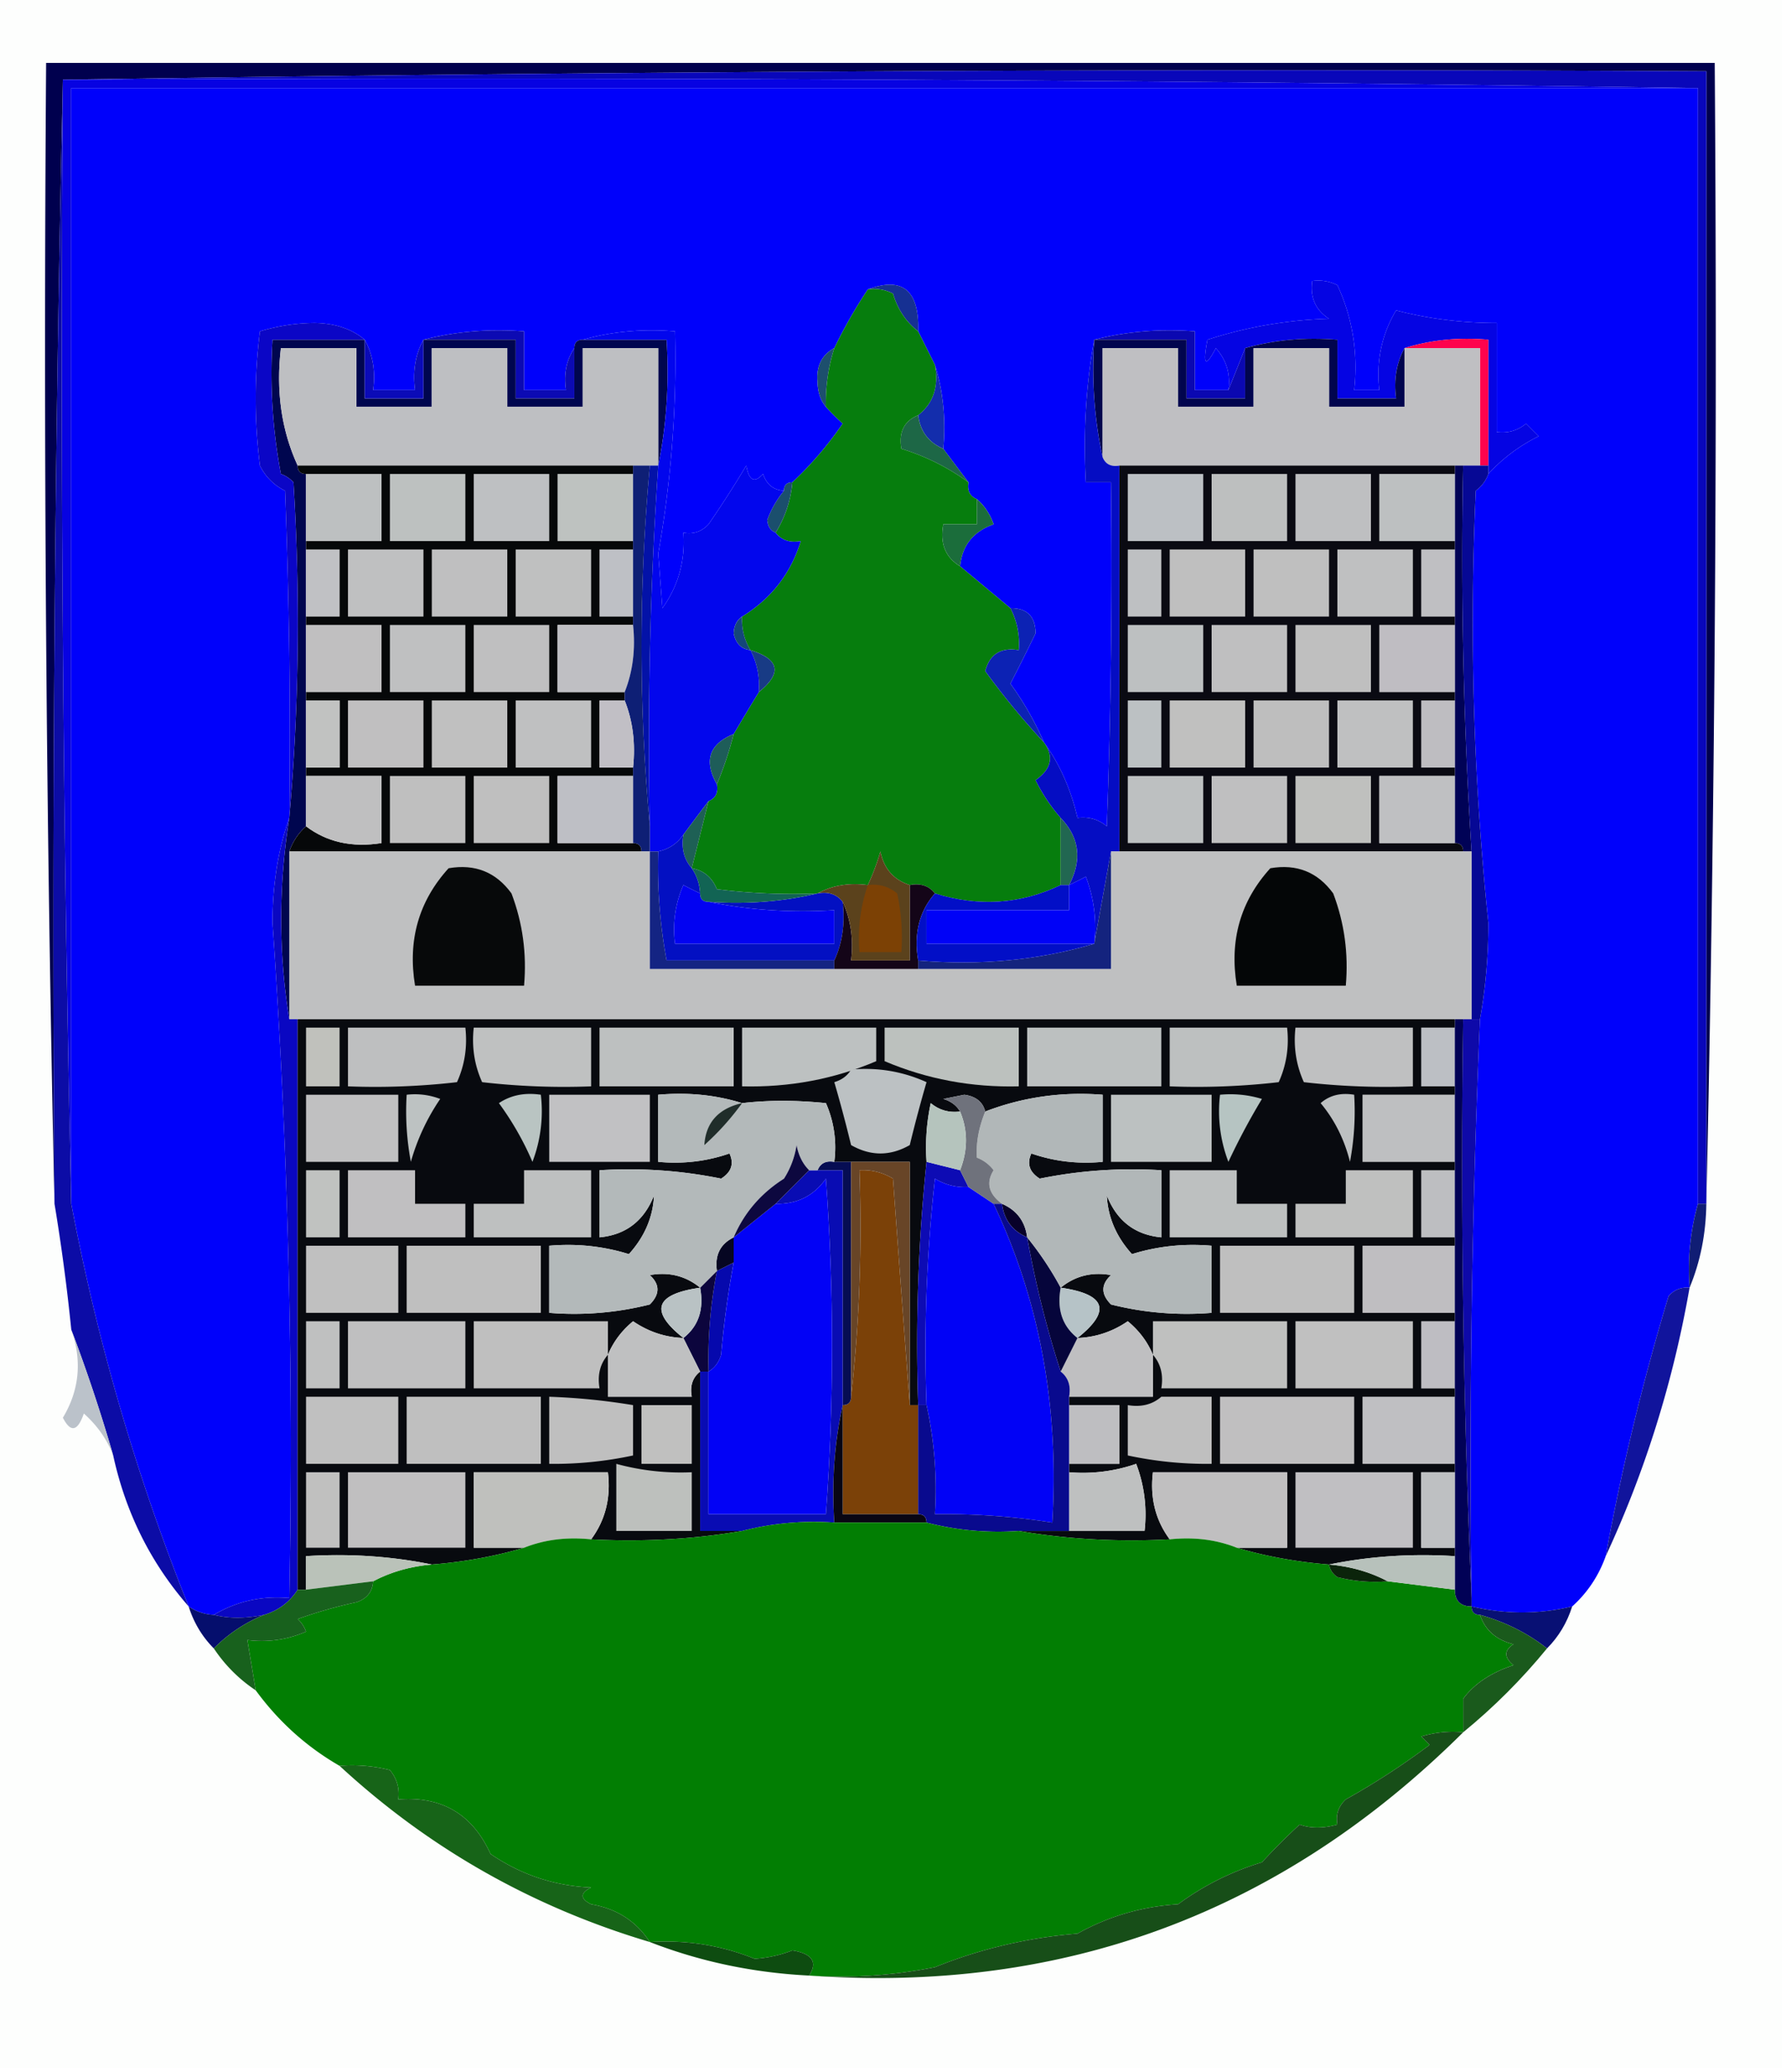<svg xmlns="http://www.w3.org/2000/svg" width="213" height="247" style="shape-rendering:geometricPrecision;text-rendering:geometricPrecision;image-rendering:optimizeQuality;fill-rule:evenodd;clip-rule:evenodd"><path style="opacity:1" fill="#fdfefd" d="M-.5-.5h213v247H-.5V-.5z"/><path style="opacity:1" fill="#0001fb" d="M202.5 10.5v133c-.914 3.228-1.247 6.561-1 10-.996-.086-1.829.248-2.5 1a281.227 281.227 0 0 0-7.5 31c-.84 2.353-2.174 4.353-4 6-3.958.95-7.958.95-12 0v-1c-.313-23.045.021-46.045 1-69 .665-3.651.999-7.485 1-11.5a345.455 345.455 0 0 1-1.5-51.5c.717-.544 1.217-1.21 1.5-2 1.682-1.847 3.682-3.347 6-4.5l-1.5-1.5c-1.011.837-2.178 1.17-3.5 1v-13c-4.159 0-8.159-.5-12-1.5-1.727 2.904-2.393 6.07-2 9.5h-3c.479-4.411-.188-8.578-2-12.5a4.932 4.932 0 0 0-3-.5c-.273 1.951.393 3.451 2 4.5a51.49 51.49 0 0 0-14.5 2.5c-.58 3.047-.247 3.38 1 1 1.269 1.405 1.769 3.071 1.5 5h-4v-7c-4.202-.317-8.202.017-12 1-.989 5.475-1.322 11.142-1 17h3c.167 13.67 0 27.337-.5 41-1.011-.837-2.178-1.17-3.5-1-.787-3.408-2.121-6.408-4-9a37.003 37.003 0 0 0-4-7c1.04-2.023 2.04-4.023 3-6-.016-2.016-1.016-3.016-3-3l-6-5c.236-2.473 1.569-4.14 4-5-.442-1.239-1.109-2.239-2-3-.838-.342-1.172-1.008-1-2l-3-4c.313-3.542-.021-6.875-1-10l-2-4c.147-4.885-1.853-6.552-6-5a59.902 59.902 0 0 0-4 7c-1.493.812-2.16 2.145-2 4 .02 1.226.353 2.226 1 3 .59.651 1.257 1.318 2 2a42.546 42.546 0 0 1-6 7c-.667 0-1 .333-1 1-1.25-.077-2.083-.744-2.5-2-1.016 1.134-1.683.8-2-1a124.341 124.341 0 0 1-4.5 7c-.825.886-1.825 1.219-3 1 .236 3.33-.597 6.33-2.5 9l-.5-6.5a131.722 131.722 0 0 0 2-26.5c-3.871-.315-7.538.018-11 1-.667 0-1 .333-1 1-.951 1.419-1.284 3.085-1 5h-5v-7c-4.202-.317-8.202.017-12 1-.961 1.765-1.295 3.765-1 6h-5c.295-2.235-.039-4.235-1-6-1.548-1.294-3.548-1.96-6-2a23.25 23.25 0 0 0-6.5 1 64.247 64.247 0 0 0 0 16 6.541 6.541 0 0 0 3 3c.5 12.996.667 25.996.5 39-1.325 3.776-1.992 7.943-2 12.5a899.927 899.927 0 0 1 2 80.5c-3.254-.293-6.254.374-9 2a5.727 5.727 0 0 1-3-1 257.412 257.412 0 0 1-14-48v-133h194z"/><path style="opacity:1" fill="#00004e" d="M203.5 143.5V8.5a9604.62 9604.62 0 0 0-196 1 4489.575 4489.575 0 0 0-1 134 4624.6 4624.6 0 0 1-1-136h199c.332 45.503-.001 90.836-1 136z"/><path style="opacity:1" fill="#0907ba" d="M7.5 9.5a9604.62 9604.62 0 0 1 196-1v135h-1v-133c-64.831-1-129.831-1.332-195-1z"/><path style="opacity:1" fill="#0702e2" d="M7.5 9.5c65.169-.332 130.169 0 195 1H8.5v133a4489.575 4489.575 0 0 1-1-134z"/><path style="opacity:1" fill="#0c0ca6" d="M7.5 9.5c-.332 44.836.001 89.503 1 134a257.412 257.412 0 0 0 14 48c-4.508-5.154-7.508-11.154-9-18a197.754 197.754 0 0 0-5-15 235.286 235.286 0 0 0-2-15c-.332-44.836.001-89.503 1-134z"/><path style="opacity:1" fill="#163092" d="M103.5 34.5c4.147-1.552 6.147.115 6 5-1.447-1.122-2.447-2.622-3-4.5a4.932 4.932 0 0 0-3-.5z"/><path style="opacity:1" fill="#0c0ab3" d="M50.5 40.5c3.798-.983 7.798-1.317 12-1v7h5c-.284-1.915.049-3.581 1-5v6h-7v-7h-11z"/><path style="opacity:1" fill="#0b08b1" d="M130.5 40.5c3.798-.983 7.798-1.317 12-1v7h4l2-5v6h-7v-7h-11z"/><path style="opacity:1" fill="#0504e3" d="M177.5 56.5v-16c-3.542-.313-6.875.02-10 1-.961 1.765-1.295 3.765-1 6h-7v-7c-3.871-.315-7.538.018-11 1l-2 5c.269-1.929-.231-3.595-1.5-5-1.247 2.38-1.58 2.047-1-1a51.49 51.49 0 0 1 14.5-2.5c-1.607-1.049-2.273-2.549-2-4.5a4.932 4.932 0 0 1 3 .5c1.812 3.922 2.479 8.089 2 12.5h3c-.393-3.43.273-6.596 2-9.5 3.841 1 7.841 1.5 12 1.5v13c1.322.17 2.489-.163 3.5-1l1.5 1.5c-2.318 1.153-4.318 2.653-6 4.5z"/><path style="opacity:1" fill="#01054e" d="M130.5 40.5h11v7h7v-6c3.462-.982 7.129-1.315 11-1v7h7c-.295-2.235.039-4.235 1-6v7h-9v-7h-9v7h-9v-7h-9v13c-.986-4.47-1.319-9.137-1-14z"/><path style="opacity:1" fill="#00064f" d="M43.5 40.5v7h7v-7h11v7h7v-6c0-.667.333-1 1-1h10c.32 5.195-.013 10.195-1 15v-14h-9v7h-9v-7h-9v7h-9v-7h-9c-.603 5.119.064 9.785 2 14 0 .667.333 1 1 1v42c-.901.79-1.568 1.79-2 3v20c-1.284-7.871-1.284-15.871 0-24 1.16-13.16 1.327-26.494.5-40a3.646 3.646 0 0 0-1.5-1 64.875 64.875 0 0 1-1-16h11z"/><path style="opacity:1" fill="#0b0bb7" d="M43.5 40.5c.961 1.765 1.295 3.765 1 6h5c-.295-2.235.039-4.235 1-6v7h-7v-7z"/><path style="opacity:1" fill="#1d4f6d" d="M99.5 41.5a21.445 21.445 0 0 0-1 7c-.647-.774-.98-1.774-1-3-.16-1.855.507-3.188 2-4z"/><path style="opacity:1" fill="#fe034d" d="M167.5 41.5c3.125-.98 6.458-1.313 10-1v15h-1v-14h-9z"/><path style="opacity:1" fill="#bfbfc2" d="M167.5 41.5h9v14h-43c-.992.172-1.658-.162-2-1v-13h9v7h9v-7h9v7h9v-7z"/><path style="opacity:1" fill="#132dac" d="M111.5 43.5c.979 3.125 1.313 6.458 1 10-1.762-.762-2.762-2.096-3-4 1.808-1.418 2.475-3.418 2-6z"/><path style="opacity:1" fill="#bebfc2" d="M78.5 55.5h-43c-1.936-4.215-2.603-8.881-2-14h9v7h9v-7h9v7h9v-7h9v14z"/><path style="opacity:1" fill="#1d6746" d="M109.5 49.5c.238 1.904 1.238 3.238 3 4l3 4a26.789 26.789 0 0 0-8-4c-.343-1.983.324-3.317 2-4z"/><path style="opacity:1" fill="#bdc0c1" d="M36.5 56.5h9v8h-9v-8z"/><path style="opacity:1" fill="#067d0d" d="M103.5 34.5a4.932 4.932 0 0 1 3 .5c.553 1.878 1.553 3.378 3 4.5l2 4c.475 2.582-.192 4.582-2 6-1.676.683-2.343 2.017-2 4a26.789 26.789 0 0 1 8 4c-.172.992.162 1.658 1 2v3h-4c-.423 2.281.244 3.948 2 5l6 5c.801 1.542 1.134 3.209 1 5-2.135-.353-3.468.48-4 2.5a90.345 90.345 0 0 0 7 8.5c1.226 1.687.892 3.187-1 4.5a20.967 20.967 0 0 0 3 4.5v8c-4.777 2.292-9.777 2.625-15 1-.709-.904-1.709-1.237-3-1-1.917-.616-3.084-1.95-3.5-4a28.208 28.208 0 0 1-1.5 4c-2.235-.295-4.235.039-6 1a72.368 72.368 0 0 1-12-.5c-.578-1.417-1.578-2.25-3-2.5l2-8c.838-.342 1.172-1.008 1-2a43.788 43.788 0 0 0 2-6c.973-1.65 1.973-3.316 3-5 2.805-2.256 2.472-3.923-1-5-.734-1.208-1.067-2.541-1-4 3.48-2.142 5.814-5.142 7-9-1.291.237-2.291-.096-3-1 1.13-1.815 1.796-3.815 2-6a42.546 42.546 0 0 0 6-7 30.943 30.943 0 0 1-2-2 21.445 21.445 0 0 1 1-7 59.902 59.902 0 0 1 4-7z"/><path style="opacity:1" fill="#1b4f6d" d="M94.5 57.5c-.204 2.185-.87 4.185-2 6-.597-.235-.93-.735-1-1.5a11.81 11.81 0 0 1 2-3.5c0-.667.333-1 1-1z"/><path style="opacity:1" fill="#bec2c0" d="M75.5 56.5v8h-9v-8h9z"/><path style="opacity:1" fill="#000256" d="M173.5 55.5h1a554.666 554.666 0 0 0 1 46h-1c0-.667-.333-1-1-1v-45z"/><path style="opacity:1" fill="#bdc0c1" d="M173.5 56.5v8h-9v-8h9z"/><path style="opacity:1" fill="#1b6d3b" d="M116.5 59.5c.891.761 1.558 1.761 2 3-2.431.86-3.764 2.527-4 5-1.756-1.052-2.423-2.719-2-5h4v-3z"/><path style="opacity:1" fill="#0206ed" d="M69.5 40.5c3.462-.982 7.129-1.315 11-1 .227 8.898-.44 17.731-2 26.5l.5 6.5c1.903-2.67 2.736-5.67 2.5-9 1.175.219 2.175-.114 3-1a124.341 124.341 0 0 0 4.5-7c.317 1.8.984 2.134 2 1 .417 1.256 1.25 1.923 2.5 2a11.81 11.81 0 0 0-2 3.5c.07.765.403 1.265 1 1.5.709.904 1.709 1.237 3 1-1.186 3.858-3.52 6.858-7 9-.624.417-.957 1.084-1 2 .247 1.213.914 1.88 2 2 .8 1.542 1.134 3.209 1 5a392.874 392.874 0 0 0-3 5c-2.923 1.189-3.59 3.189-2 6 .172.992-.162 1.658-1 2a303.438 303.438 0 0 0-3 4c-.722 1.051-1.722 1.718-3 2h-1v-3c-.3-14.382.034-28.715 1-43 .987-4.805 1.32-9.805 1-15h-10z"/><path style="opacity:1" fill="#0b06c6" d="M43.5 40.5h-11a64.875 64.875 0 0 0 1 16c.586.21 1.086.543 1.5 1 .827 13.506.66 26.84-.5 40 .167-13.004 0-26.004-.5-39a6.541 6.541 0 0 1-3-3 64.247 64.247 0 0 1 0-16 23.25 23.25 0 0 1 6.5-1c2.452.04 4.452.706 6 2z"/><path style="opacity:1" fill="#c0c1c4" d="M36.5 65.5h4v8h-4v-8z"/><path style="opacity:1" fill="#bfbfc2" d="M173.5 65.5v8h-4v-8h4z"/><path style="opacity:1" fill="#bec0c5" d="M75.5 65.5v8h-4v-8h4z"/><path style="opacity:1" fill="#15467a" d="M88.5 73.5c-.067 1.459.266 2.792 1 4-1.086-.12-1.753-.787-2-2 .043-.916.376-1.583 1-2z"/><path style="opacity:1" fill="#c0bfc0" d="M36.5 74.5h9v8h-9v-8z"/><path style="opacity:1" fill="#bfbdc2" d="M173.5 74.5v8h-9v-8h9z"/><path style="opacity:1" fill="#060809" d="M35.5 55.5h40v1h-9v8h9v1h-4v8h4v1h-9v8h8v1h-3v8h4v1h-9v8h9c.667 0 1 .333 1 1h-42c.432-1.21 1.099-2.21 2-3 2.488 1.888 5.488 2.555 9 2v-8h-9v-1h4v-8h-4v-1h9v-8h-9v-1h4v-8h-4v-1h9v-8h-9c-.667 0-1-.333-1-1z"/><path style="opacity:1" fill="#bfbfc0" d="M56.5 74.5h9v8h-9v-8z"/><path style="opacity:1" fill="#bfc0c1" d="M46.5 74.5h9v8h-9v-8z"/><path style="opacity:1" fill="#bfc0c0" d="M61.5 65.5h9v8h-9v-8z"/><path style="opacity:1" fill="#bfc0c1" d="M41.5 65.5h9v8h-9v-8z"/><path style="opacity:1" fill="#bfbfc0" d="M51.5 65.5h9v8h-9v-8z"/><path style="opacity:1" fill="#bec0c2" d="M56.5 56.5h9v8h-9v-8z"/><path style="opacity:1" fill="#bdc1c0" d="M46.5 56.5h9v8h-9v-8z"/><path style="opacity:1" fill="#183b85" d="M89.5 77.5c3.472 1.077 3.805 2.744 1 5 .134-1.791-.2-3.458-1-5z"/><path style="opacity:1" fill="#0c22b4" d="M120.5 72.5c1.984-.016 2.984.984 3 3-.96 1.977-1.96 3.977-3 6a37.003 37.003 0 0 1 4 7 90.345 90.345 0 0 1-7-8.5c.532-2.02 1.865-2.853 4-2.5.134-1.791-.199-3.458-1-5z"/><path style="opacity:1" fill="#bfbfc3" d="M75.5 74.5c.306 2.885-.027 5.552-1 8h-8v-8h9z"/><path style="opacity:1" fill="#0312a8" d="M77.5 55.5h1a486.638 486.638 0 0 0-1 43c-1.322-14.235-1.322-28.569 0-43z"/><path style="opacity:1" fill="#c0bfc0" d="M41.5 83.5h9v8h-9v-8z"/><path style="opacity:1" fill="#0e1f75" d="M75.5 55.5h2c-1.322 14.431-1.322 28.765 0 43v3h-1c0-.667-.333-1-1-1v-9c.306-2.885-.027-5.552-1-8v-1c.973-2.448 1.306-5.115 1-8v-19z"/><path style="opacity:1" fill="#bfc0c1" d="M61.5 83.5h9v8h-9v-8z"/><path style="opacity:1" fill="#bebdc1" d="M173.5 83.5v8h-4v-8h4z"/><path style="opacity:1" fill="#c1c2c1" d="M36.5 83.5h4v8h-4v-8z"/><path style="opacity:1" fill="silver" d="M51.5 83.5h9v8h-9v-8z"/><path style="opacity:1" fill="#c1bfc5" d="M74.5 83.5c.973 2.448 1.306 5.115 1 8h-4v-8h3z"/><path style="opacity:1" fill="#1e5d59" d="M87.5 87.5a43.788 43.788 0 0 1-2 6c-1.59-2.811-.923-4.811 2-6z"/><path style="opacity:1" fill="#0a0a12" d="M133.5 55.5h40v1h-9v8h9v1h-4v8h4v1h-9v8h9v1h-4v8h4v1h-9v8h9c.667 0 1 .333 1 1h-41v-46z"/><path style="opacity:1" fill="#bfc0c1" d="M159.5 83.5h9v8h-9v-8z"/><path style="opacity:1" fill="#bebebe" d="M149.5 83.5h9v8h-9v-8z"/><path style="opacity:1" fill="#bcc1c3" d="M134.5 83.5h4v8h-4v-8z"/><path style="opacity:1" fill="#c0c0bf" d="M139.5 83.5h9v8h-9v-8z"/><path style="opacity:1" fill="#bfbfbf" d="M154.5 74.5h9v8h-9v-8z"/><path style="opacity:1" fill="#bfbfc0" d="M144.5 74.5h9v8h-9v-8z"/><path style="opacity:1" fill="#bdc0c1" d="M134.5 74.5h9v8h-9v-8z"/><path style="opacity:1" fill="#bfbfbf" d="M139.5 65.5h9v8h-9v-8z"/><path style="opacity:1" fill="#bec0c2" d="M134.5 65.5h4v8h-4v-8z"/><path style="opacity:1" fill="#bfbfbf" d="M149.5 65.5h9v8h-9v-8z"/><path style="opacity:1" fill="#bfc0c1" d="M159.5 65.5h9v8h-9v-8z"/><path style="opacity:1" fill="#bcc0c4" d="M134.5 56.5h9v8h-9v-8z"/><path style="opacity:1" fill="#bdbfbf" d="M144.5 56.5h9v8h-9v-8z"/><path style="opacity:1" fill="#bebfc1" d="M154.5 56.5h9v8h-9v-8z"/><path style="opacity:1" fill="#bfbfbf" d="M46.5 92.5h9v8h-9v-8zM56.5 92.5h9v8h-9v-8z"/><path style="opacity:1" fill="#bfbfc0" d="M144.5 92.5h9v8h-9v-8z"/><path style="opacity:1" fill="#bebfc5" d="M75.5 92.5v8h-9v-8h9z"/><path style="opacity:1" fill="#bfc0be" d="M154.5 92.5h9v8h-9v-8z"/><path style="opacity:1" fill="#bfbfc0" d="M36.5 92.5h9v8c-3.512.555-6.512-.112-9-2v-6z"/><path style="opacity:1" fill="#1e6055" d="m84.5 95.5-2 8c-.934-1.068-1.268-2.401-1-4a303.438 303.438 0 0 1 3-4z"/><path style="opacity:1" fill="#bdc0c1" d="M134.5 92.5h9v8h-9v-8z"/><path style="opacity:1" fill="#bfc0c2" d="M173.5 92.5v8h-9v-8h9z"/><path style="opacity:1" fill="#216751" d="M126.5 97.5c2.243 2.338 2.576 5.004 1 8h-1v-8z"/><path style="opacity:1" fill="#060895" d="M174.5 55.5h3v1c-.283.79-.783 1.456-1.5 2a345.455 345.455 0 0 0 1.5 51.5c-.001 4.015-.335 7.849-1 11.5h-1v-20a554.666 554.666 0 0 1-1-46z"/><path style="opacity:1" fill="#050dc3" d="M130.5 40.5c-.319 4.863.014 9.53 1 14 .342.838 1.008 1.172 2 1v46h-1l-2 11a16.873 16.873 0 0 0-1-8c-.683.363-1.35.696-2 1 1.576-2.996 1.243-5.662-1-8a20.967 20.967 0 0 1-3-4.5c1.892-1.313 2.226-2.813 1-4.5 1.879 2.592 3.213 5.592 4 9 1.322-.17 2.489.163 3.5 1 .5-13.663.667-27.33.5-41h-3c-.322-5.858.011-11.525 1-17z"/><path style="opacity:1" fill="#0310c2" d="M81.5 99.5c-.268 1.599.066 2.932 1 4 .61.891.943 1.891 1 3a44.147 44.147 0 0 1-2-1 13.118 13.118 0 0 0-1 7h19v-4c-5.195.321-10.195-.013-15-1 4.532.318 8.866-.015 13-1 1.291-.237 2.291.096 3 1 .302 2.559-.032 4.893-1 7h-20a61.254 61.254 0 0 1-1-13c1.278-.282 2.278-.949 3-2z"/><path style="opacity:1" fill="#bfc0c1" d="M34.5 101.5h43v14h55v-14h43v20h-141v-20z"/><path style="opacity:1" fill="#14237e" d="M132.5 101.5v14h-23v-1c7.413.628 14.413-.039 21-2l2-11z"/><path style="opacity:1" fill="#140518" d="M108.5 105.5c1.291-.237 2.291.096 3 1-1.869 2.135-2.536 4.802-2 8v1h-10v-1c.968-2.107 1.302-4.441 1-7 .968 2.107 1.302 4.441 1 7h7v-9z"/><path style="opacity:1" fill="#142483" d="M77.5 101.5h1a61.254 61.254 0 0 0 1 13h20v1h-22v-14z"/><path style="opacity:1" fill="#5b421c" d="M108.5 105.5v9h-7c.302-2.559-.032-4.893-1-7-.709-.904-1.709-1.237-3-1 1.765-.961 3.765-1.295 6-1a28.208 28.208 0 0 0 1.5-4c.416 2.05 1.583 3.384 3.5 4z"/><path style="opacity:1" fill="#020fc7" d="M126.5 105.5h1v3h-17v4h20c-6.587 1.961-13.587 2.628-21 2-.536-3.198.131-5.865 2-8 5.223 1.625 10.223 1.292 15-1z"/><path style="opacity:1" fill="#0002f7" d="M130.5 112.5h-20v-4h17v-3c.65-.304 1.317-.637 2-1a16.873 16.873 0 0 1 1 8z"/><path style="opacity:1" fill="#7c4105" d="M103.5 105.5c1.322-.17 2.489.163 3.5 1 .497 2.31.663 4.643.5 7h-5c-.221-2.779.112-5.446 1-8z"/><path style="opacity:1" fill="#0202f2" d="M83.5 106.5c0 .667.333 1 1 1 4.805.987 9.805 1.321 15 1v4h-19a13.118 13.118 0 0 1 1-7c.683.363 1.35.696 2 1z"/><path style="opacity:1" fill="#040607" d="M151.5 103.5c3.152-.541 5.652.459 7.5 3 1.337 3.526 1.837 7.192 1.5 11h-13c-.896-5.415.437-10.082 4-14z"/><path style="opacity:1" fill="#126454" d="M82.5 103.5c1.422.25 2.422 1.083 3 2.5 3.986.499 7.986.666 12 .5-4.134.985-8.468 1.318-13 1-.667 0-1-.333-1-1a5.728 5.728 0 0 0-1-3z"/><path style="opacity:1" fill="#07090a" d="M53.5 103.5c3.152-.541 5.652.459 7.5 3 1.337 3.526 1.837 7.192 1.5 11h-13c-.896-5.415.437-10.082 4-14z"/><path style="opacity:1" fill="#bcbfc4" d="M173.5 122.5v7h-4v-7h4z"/><path style="opacity:1" fill="#bebfc1" d="M173.5 130.5v8h-11v-8h11z"/><path style="opacity:1" fill="#0a07c2" d="M34.5 97.5c-1.284 8.129-1.284 16.129 0 24h1v68c-.947 1.478-2.28 2.478-4 3-2.241.454-4.241.454-6 0 2.746-1.626 5.746-2.293 9-2a899.927 899.927 0 0 0-2-80.5c.008-4.557.675-8.724 2-12.5z"/><path style="opacity:1" fill="#bdbec1" d="M173.5 139.5v8h-4v-8h4z"/><path style="opacity:1" fill="#101d74" d="M202.5 143.5h1c-.049 3.578-.715 6.911-2 10-.247-3.439.086-6.772 1-10z"/><path style="opacity:1" fill="#bfbec1" d="M173.5 148.5v8h-11v-8h11z"/><path style="opacity:1" fill="#11149c" d="M201.5 153.5c-1.955 11.193-5.288 21.86-10 32a281.227 281.227 0 0 1 7.5-31c.671-.752 1.504-1.086 2.5-1z"/><path style="opacity:1" fill="#0e09a9" d="M174.5 121.5h2a1227.718 1227.718 0 0 0-1 69 1190.252 1190.252 0 0 1-1-69z"/><path style="opacity:1" fill="#bebdc2" d="M173.5 157.5v8h-4v-8h4z"/><path style="opacity:1" fill="#bbc2ca" d="M8.5 158.5a197.754 197.754 0 0 1 5 15c-.708-1.878-1.874-3.545-3.5-5-.743 2.145-1.576 2.311-2.5.5 1.97-3.286 2.304-6.786 1-10.5z"/><path style="opacity:1" fill="#bfbfc2" d="M173.5 166.5v8h-11v-8h11z"/><path style="opacity:1" fill="#010156" d="M173.5 121.5h1c-.331 23.173.002 46.173 1 69v1c-1.333 0-2-.667-2-2v-68z"/><path style="opacity:1" fill="#080a0f" d="M35.5 121.5h138v1h-4v7h4v1h-11v8h11v1h-4v8h4v1h-11v8h11v1h-4v8h4v1h-11v8h11v1h-4v9h4v1c-5.195-.321-10.195.013-15 1-3.86-.308-7.526-.975-11-2h6v-9h-16c-.368 3.033.298 5.7 2 8-6.19.323-12.19-.01-18-1h15a16.873 16.873 0 0 0-1-8 19.372 19.372 0 0 1-8 1v-1h6v-7h-6v-1h10v-5c-.641-1.542-1.641-2.876-3-4-1.823 1.247-3.823 1.914-6 2 4.07-3.226 3.404-5.226-2-6 1.725-1.405 3.725-1.905 6-1.5-1.211 1.113-1.211 2.28 0 3.5a36.875 36.875 0 0 0 12 1v-8c-3.277-.284-6.443.049-9.5 1-1.874-2.069-2.874-4.402-3-7 1.191 3.034 3.358 4.701 6.5 5v-8a55.155 55.155 0 0 0-14.5 1c-1.23-.775-1.563-1.775-1-3 2.719.944 5.552 1.277 8.5 1v-8c-4.867-.382-9.534.285-14 2-.291-1.149-1.124-1.816-2.5-2l-2.5.5c.916.278 1.582.778 2 1.5-1.322.17-2.489-.163-3.5-1a24.935 24.935 0 0 0-.5 7c-.994 9.486-1.327 19.152-1 29h-1v-29h-9a13.118 13.118 0 0 0-1-7c-3.55-.36-6.884-.36-10 0-3.125-.979-6.458-1.313-10-1v8c2.948.277 5.78-.056 8.5-1 .563 1.225.23 2.225-1 3a55.154 55.154 0 0 0-14.5-1v8c3.142-.299 5.309-1.966 6.5-5-.126 2.598-1.126 4.931-3 7-3.057-.951-6.223-1.284-9.5-1v8a36.877 36.877 0 0 0 12-1c1.211-1.22 1.211-2.387 0-3.5 2.275-.405 4.275.095 6 1.5-5.404.774-6.07 2.774-2 6-2.177-.086-4.177-.753-6-2-1.36 1.124-2.36 2.458-3 4v5h10c-.237-1.291.096-2.291 1-3v19h5c-5.81.99-11.81 1.323-18 1 1.702-2.3 2.368-4.967 2-8h-16v9h6c-3.474 1.025-7.14 1.692-11 2-4.805-.987-9.805-1.321-15-1v4h-1v-68z"/><path style="opacity:1" fill="#bfbfbf" d="M138.5 166.5h6v8a44.866 44.866 0 0 1-10-1v-6c1.599.268 2.932-.066 4-1z"/><path style="opacity:1" fill="#bebec1" d="M127.5 167.5h6v7h-6v-7z"/><path style="opacity:1" fill="#c0c0bf" d="M76.5 167.5h6v7h-6v-7z"/><path style="opacity:1" fill="#bfbfbf" d="M65.5 166.5c3.36.116 6.693.449 10 1v6a44.87 44.87 0 0 1-10 1v-8z"/><path style="opacity:1" fill="silver" d="M36.5 166.5h11v8h-11v-8z"/><path style="opacity:1" fill="#c0bfc0" d="M145.5 166.5h16v8h-16v-8z"/><path style="opacity:1" fill="#bfbfbf" d="M48.5 166.5h16v8h-16v-8z"/><path style="opacity:1" fill="#bfbfc1" d="M137.5 161.5v5h-10c.237-1.291-.096-2.291-1-3l2-4c2.177-.086 4.177-.753 6-2 1.359 1.124 2.359 2.458 3 4z"/><path style="opacity:1" fill="#0609ad" d="M87.5 150.5c-.68 3.619-1.18 7.286-1.5 11-.278.916-.778 1.582-1.5 2a54.938 54.938 0 0 1 1-12l2-1z"/><path style="opacity:1" fill="#bfc0c0" d="M36.5 157.5h4v8h-4v-8z"/><path style="opacity:1" fill="silver" d="M154.5 157.5h14v8h-14v-8z"/><path style="opacity:1" fill="#0c053d" d="M85.5 151.5a54.938 54.938 0 0 0-1 12h-1l-2-4c1.808-1.418 2.475-3.418 2-6l2-2z"/><path style="opacity:1" fill="#bfc0c1" d="m81.5 159.5 2 4c-.904.709-1.237 1.709-1 3h-10v-5c.64-1.542 1.64-2.876 3-4 1.823 1.247 3.823 1.914 6 2z"/><path style="opacity:1" fill="#b6c3c7" d="M126.5 153.5c5.404.774 6.07 2.774 2 6-1.808-1.418-2.475-3.418-2-6z"/><path style="opacity:1" fill="#bfbfbf" d="M72.5 161.5c-.934 1.068-1.268 2.401-1 4h-15v-8h16v4z"/><path style="opacity:1" fill="#bfc0bf" d="M137.5 161.5v-4h16v8h-15c.268-1.599-.066-2.932-1-4z"/><path style="opacity:1" fill="#bfbfc0" d="M41.5 157.5h14v8h-14v-8z"/><path style="opacity:1" fill="#06053b" d="M122.5 147.5a38.496 38.496 0 0 1 4 6c-.475 2.582.192 4.582 2 6l-2 4c-1.665-5.102-2.998-10.436-4-16z"/><path style="opacity:1" fill="#b9c2c4" d="M83.5 153.5c.475 2.582-.192 4.582-2 6-4.07-3.226-3.404-5.226 2-6z"/><path style="opacity:1" fill="#7b4108" d="M108.5 167.5h1v13h-9v-13c.667 0 1-.333 1-1 .993-8.818 1.327-17.818 1-27a6.846 6.846 0 0 1 4 1c.667 9.158 1.333 18.158 2 27z"/><path style="opacity:1" fill="#bfbfbf" d="M48.5 148.5h16v8h-16v-8z"/><path style="opacity:1" fill="silver" d="M36.5 148.5h11v8h-11v-8z"/><path style="opacity:1" fill="#060622" d="M87.5 147.5v3l-2 1c-.27-1.88.396-3.213 2-4z"/><path style="opacity:1" fill="#bfbfbf" d="M145.5 148.5h16v8h-16v-8z"/><path style="opacity:1" fill="#0d0bb4" d="m110.5 138.5 4 1 1 2a6.846 6.846 0 0 1-4-1 183.078 183.078 0 0 0-1 27h-1c-.327-9.848.006-19.514 1-29z"/><path style="opacity:1" fill="#bfc0bf" d="M160.5 139.5h8v8h-14v-4h6v-4z"/><path style="opacity:1" fill="#080129" d="M119.5 143.5c1.762.762 2.762 2.096 3 4-1.762-.762-2.762-2.096-3-4z"/><path style="opacity:1" fill="#0102f6" d="m115.5 141.5 3 2c5.495 11.567 7.828 24.233 7 38a82.73 82.73 0 0 0-14-1 46.809 46.809 0 0 0-1-13 183.078 183.078 0 0 1 1-27 6.846 6.846 0 0 0 4 1z"/><path style="opacity:1" fill="#060d53" d="M97.5 139.5c.342-.838 1.008-1.172 2-1h2v28c0 .667-.333 1-1 1v-28h-3z"/><path style="opacity:1" fill="#090cb3" d="M96.5 139.5h4v28c-.986 4.47-1.32 9.137-1 14-3.77-.256-7.436.077-11 1h-5v-19h1v17h14c.975-13.34.975-26.674 0-40-1.451 2.059-3.451 3.059-6 3l4-4z"/><path style="opacity:1" fill="#b1b7b8" d="M126.5 153.5a38.496 38.496 0 0 0-4-6c-.238-1.904-1.238-3.238-3-4-1.6-1.182-1.933-2.515-1-4a4.457 4.457 0 0 0-2-1.5c-.113-1.747.221-3.58 1-5.5 4.466-1.715 9.133-2.382 14-2v8c-2.948.277-5.781-.056-8.5-1-.563 1.225-.23 2.225 1 3a55.155 55.155 0 0 1 14.5-1v8c-3.142-.299-5.309-1.966-6.5-5 .126 2.598 1.126 4.931 3 7 3.057-.951 6.223-1.284 9.5-1v8a36.875 36.875 0 0 1-12-1c-1.211-1.22-1.211-2.387 0-3.5-2.275-.405-4.275.095-6 1.5z"/><path style="opacity:1" fill="#684527" d="M101.5 138.5h7v29c-.667-8.842-1.333-17.842-2-27a6.846 6.846 0 0 0-4-1c.327 9.182-.007 18.182-1 27v-28z"/><path style="opacity:1" fill="#0202f6" d="M84.5 163.5c.722-.418 1.222-1.084 1.5-2 .32-3.714.82-7.381 1.5-11v-3l5-4c2.549.059 4.549-.941 6-3 .975 13.326.975 26.66 0 40h-14v-17z"/><path style="opacity:1" fill="#bec0c0" d="M62.5 139.5h8v8h-14v-4h6v-4z"/><path style="opacity:1" fill="#c0bfc1" d="M41.5 139.5h8v4h6v4h-14v-8z"/><path style="opacity:1" fill="#bdc0c0" d="M139.5 139.5h8v4h6v4h-14v-8z"/><path style="opacity:1" fill="#c0c2c0" d="M36.5 139.5h4v8h-4v-8z"/><path style="opacity:1" fill="#b3b9ba" d="M88.5 131.5c3.116-.36 6.45-.36 10 0a13.118 13.118 0 0 1 1 7c-.992-.172-1.658.162-2 1h-1c-.768-.763-1.268-1.763-1.5-3a10.255 10.255 0 0 1-1.5 4c-2.766 1.759-4.766 4.093-6 7-1.604.787-2.27 2.12-2 4l-2 2c-1.725-1.405-3.725-1.905-6-1.5 1.211 1.113 1.211 2.28 0 3.5a36.877 36.877 0 0 1-12 1v-8c3.277-.284 6.443.049 9.5 1 1.874-2.069 2.874-4.402 3-7-1.191 3.034-3.358 4.701-6.5 5v-8c4.93-.303 9.763.031 14.5 1 1.23-.775 1.563-1.775 1-3-2.72.944-5.552 1.277-8.5 1v-8c3.542-.313 6.875.021 10 1z"/><path style="opacity:1" fill="#0d083f" d="m96.5 139.5-4 4-5 4c1.234-2.907 3.234-5.241 6-7a10.255 10.255 0 0 0 1.5-4c.232 1.237.732 2.237 1.5 3z"/><path style="opacity:1" fill="#6f727c" d="M117.5 132.5c-.779 1.92-1.113 3.753-1 5.5a4.457 4.457 0 0 1 2 1.5c-.933 1.485-.6 2.818 1 4h-1l-3-2-1-2c.938-2.41.938-4.744 0-7-.418-.722-1.084-1.222-2-1.5l2.5-.5c1.376.184 2.209.851 2.5 2z"/><path style="opacity:1" fill="#bcc1c1" d="M132.5 130.5h12v8h-12v-8z"/><path style="opacity:1" fill="#b6c4c2" d="M145.5 130.5a12.93 12.93 0 0 1 5 .5 80.888 80.888 0 0 0-4 7.5 16.873 16.873 0 0 1-1-8z"/><path style="opacity:1" fill="#b5c4bd" d="M114.5 132.5c.938 2.256.938 4.59 0 7l-4-1c-.163-2.357.003-4.69.5-7 1.011.837 2.178 1.17 3.5 1z"/><path style="opacity:1" fill="#bcc1c3" d="M101.5 127.5c3.149-.289 6.149.211 9 1.5a167.912 167.912 0 0 0-2 7.5c-2.333 1.333-4.667 1.333-7 0a167.912 167.912 0 0 0-2-7.5c.916-.278 1.582-.778 2-1.5z"/><path style="opacity:1" fill="#202d2a" d="M88.5 131.5a31.418 31.418 0 0 1-4.5 5c.177-2.686 1.677-4.352 4.5-5z"/><path style="opacity:1" fill="#c1c1c3" d="M65.5 130.5h12v8h-12v-8z"/><path style="opacity:1" fill="#c0c0c1" d="M36.5 130.5h11v8h-11v-8z"/><path style="opacity:1" fill="#bdc2c2" d="M48.5 130.5a8.43 8.43 0 0 1 4 .5 25.706 25.706 0 0 0-3.5 7.5 32.438 32.438 0 0 1-.5-8z"/><path style="opacity:1" fill="#b9c4c2" d="M59.5 131.5c1.419-.951 3.085-1.284 5-1a16.868 16.868 0 0 1-1 8 35.413 35.413 0 0 0-4-7z"/><path style="opacity:1" fill="#bdc0c1" d="M157.5 131.5c1.068-.934 2.401-1.268 4-1a32.462 32.462 0 0 1-.5 8c-.67-2.674-1.837-5.007-3.5-7z"/><path style="opacity:1" fill="#bfc0c1" d="M154.5 122.5h14v7a84.902 84.902 0 0 1-13-.5c-.923-2.041-1.256-4.208-1-6.5z"/><path style="opacity:1" fill="#c0c1bc" d="M36.5 122.5h4v7h-4v-7z"/><path style="opacity:1" fill="#bdc1c1" d="M88.5 122.5h16v4c-5.037 2.14-10.37 3.14-16 3v-7z"/><path style="opacity:1" fill="#bcc1be" d="M105.5 122.5h16v7c-5.63.14-10.963-.86-16-3v-4z"/><path style="opacity:1" fill="#bdc0c0" d="M71.5 122.5h16v7h-16v-7z"/><path style="opacity:1" fill="#bfc1c1" d="M56.5 122.5h14v7a84.9 84.9 0 0 1-13-.5c-.923-2.041-1.256-4.208-1-6.5z"/><path style="opacity:1" fill="#bcc0c0" d="M122.5 122.5h16v7h-16v-7z"/><path style="opacity:1" fill="#bdc0c0" d="M139.5 122.5h14c.256 2.292-.077 4.459-1 6.5a84.902 84.902 0 0 1-13 .5v-7z"/><path style="opacity:1" fill="#bebfc0" d="M41.5 122.5h14c.256 2.292-.077 4.459-1 6.5a84.9 84.9 0 0 1-13 .5v-7z"/><path style="opacity:1" fill="#bec0c0" d="M127.5 182.5v-7a19.372 19.372 0 0 0 8-1 16.873 16.873 0 0 1 1 8h-9z"/><path style="opacity:1" fill="#c0c0bf" d="M36.5 175.5h4v9h-4v-9z"/><path style="opacity:1" fill="#bfc0bd" d="M70.5 183.5c-2.885-.306-5.552.027-8 1h-6v-9h16c.368 3.033-.298 5.7-2 8z"/><path style="opacity:1" fill="#bdc0bd" d="M73.5 174.5a29.23 29.23 0 0 0 9 1v7h-9v-8z"/><path style="opacity:1" fill="#bec0c2" d="M173.5 175.5v9h-4v-9h4z"/><path style="opacity:1" fill="#c0bfc0" d="M41.5 175.5h14v9h-14v-9zM147.5 184.5c-2.448-.973-5.115-1.306-8-1-1.702-2.3-2.368-4.967-2-8h16v9h-6z"/><path style="opacity:1" fill="#090613" d="M100.5 167.5v13h9c.667 0 1 .333 1 1h-11c-.32-4.863.014-9.53 1-14z"/><path style="opacity:1" fill="#090a8e" d="M118.5 143.5h1c.238 1.904 1.238 3.238 3 4 1.002 5.564 2.335 10.898 4 16 .904.709 1.237 1.709 1 3v16h-6c-3.769.256-7.436-.077-11-1 0-.667-.333-1-1-1v-13h1a46.809 46.809 0 0 1 1 13 82.73 82.73 0 0 1 14 1c.828-13.767-1.505-26.433-7-38z"/><path style="opacity:1" fill="#c0bfc2" d="M154.5 175.5h14v9h-14v-9z"/><path style="opacity:1" fill="#027e03" d="M99.5 181.5h11c3.564.923 7.231 1.256 11 1 5.81.99 11.81 1.323 18 1 2.885-.306 5.552.027 8 1 3.474 1.025 7.14 1.692 11 2 .111.617.444 1.117 1 1.5 1.973.495 3.973.662 6 .5l8 1c0 1.333.667 2 2 2 0 .667.333 1 1 1 .622 1.835 1.956 3.002 4 3.5-1.141.741-1.141 1.575 0 2.5-2.688.885-4.688 2.218-6 4v4a12.93 12.93 0 0 0-5 .5l1 1a88.19 88.19 0 0 1-10 6.5c-.886.825-1.219 1.825-1 3-1.701.466-3.201.466-4.5 0a72.904 72.904 0 0 0-4.5 4.5 32.828 32.828 0 0 0-10 5c-4.279.26-8.279 1.427-12 3.5-5.938.485-11.604 1.818-17 4a57.15 57.15 0 0 1-15 1c1.038-1.608.371-2.608-2-3a14.978 14.978 0 0 1-4.5 1c-3.943-1.6-8.11-2.266-12.5-2-1.62-2.484-3.953-3.984-7-4.5-1.333-.667-1.333-1.333 0-2-4.377-.188-8.377-1.521-12-4-2.147-4.74-5.814-6.907-11-6.5.17-1.322-.163-2.489-1-3.5a18.452 18.452 0 0 0-6-.5c-3.936-2.266-7.269-5.266-10-9l-1-6a13.115 13.115 0 0 0 7-1 3.646 3.646 0 0 0-1-1.5 54.642 54.642 0 0 1 7-2c1.256-.417 1.923-1.25 2-2.5 2.1-1.112 4.433-1.779 7-2 3.86-.308 7.526-.975 11-2 2.448-.973 5.115-1.306 8-1 6.19.323 12.19-.01 18-1 3.564-.923 7.23-1.256 11-1z"/><path style="opacity:1" fill="#bac2b9" d="M51.5 186.5c-2.567.221-4.9.888-7 2l-8 1v-4c5.195-.321 10.195.013 15 1z"/><path style="opacity:1" fill="#0b240b" d="M158.5 186.5c2.567.221 4.901.888 7 2a18.453 18.453 0 0 1-6-.5c-.556-.383-.889-.883-1-1.5z"/><path style="opacity:1" fill="#b7c1bb" d="M158.5 186.5c4.805-.987 9.805-1.321 15-1v4l-8-1c-2.099-1.112-4.433-1.779-7-2z"/><path style="opacity:1" fill="#050e6d" d="M22.5 191.5c.891.61 1.891.943 3 1 1.759.454 3.759.454 6 0a17.843 17.843 0 0 0-6 4c-1.39-1.399-2.39-3.066-3-5z"/><path style="opacity:1" fill="#18611d" d="M44.5 188.5c-.077 1.25-.744 2.083-2 2.5a54.642 54.642 0 0 0-7 2c.457.414.79.914 1 1.5a13.115 13.115 0 0 1-7 1l1 6c-2-1.333-3.667-3-5-5a17.843 17.843 0 0 1 6-4c1.72-.522 3.053-1.522 4-3h1l8-1z"/><path style="opacity:1" fill="#081074" d="M175.5 191.5c4.042.95 8.042.95 12 0-.61 1.934-1.61 3.601-3 5-2.349-1.841-5.015-3.174-8-4-.667 0-1-.333-1-1z"/><path style="opacity:1" fill="#1a5a1c" d="M176.5 192.5c2.985.826 5.651 2.159 8 4-3 3.667-6.333 7-10 10v-4c1.312-1.782 3.312-3.115 6-4-1.141-.925-1.141-1.759 0-2.5-2.044-.498-3.378-1.665-4-3.5z"/><path style="opacity:1" fill="#174e18" d="M174.5 206.5c-21.647 21.495-47.647 31.161-78 29a57.15 57.15 0 0 0 15-1c5.396-2.182 11.062-3.515 17-4 3.721-2.073 7.721-3.24 12-3.5a32.828 32.828 0 0 1 10-5 72.904 72.904 0 0 1 4.5-4.5c1.299.466 2.799.466 4.5 0-.219-1.175.114-2.175 1-3a88.19 88.19 0 0 0 10-6.5l-1-1a12.93 12.93 0 0 1 5-.5z"/><path style="opacity:1" fill="#176418" d="M40.5 210.5a18.452 18.452 0 0 1 6 .5c.837 1.011 1.17 2.178 1 3.5 5.186-.407 8.853 1.76 11 6.5 3.623 2.479 7.623 3.812 12 4-1.333.667-1.333 1.333 0 2 3.047.516 5.38 2.016 7 4.5-14.021-4.173-26.355-11.173-37-21z"/><path style="opacity:1" fill="#0e4c10" d="M77.5 231.5c4.39-.266 8.557.4 12.5 2a14.978 14.978 0 0 0 4.5-1c2.371.392 3.038 1.392 2 3-6.66-.331-12.993-1.664-19-4z"/></svg>
